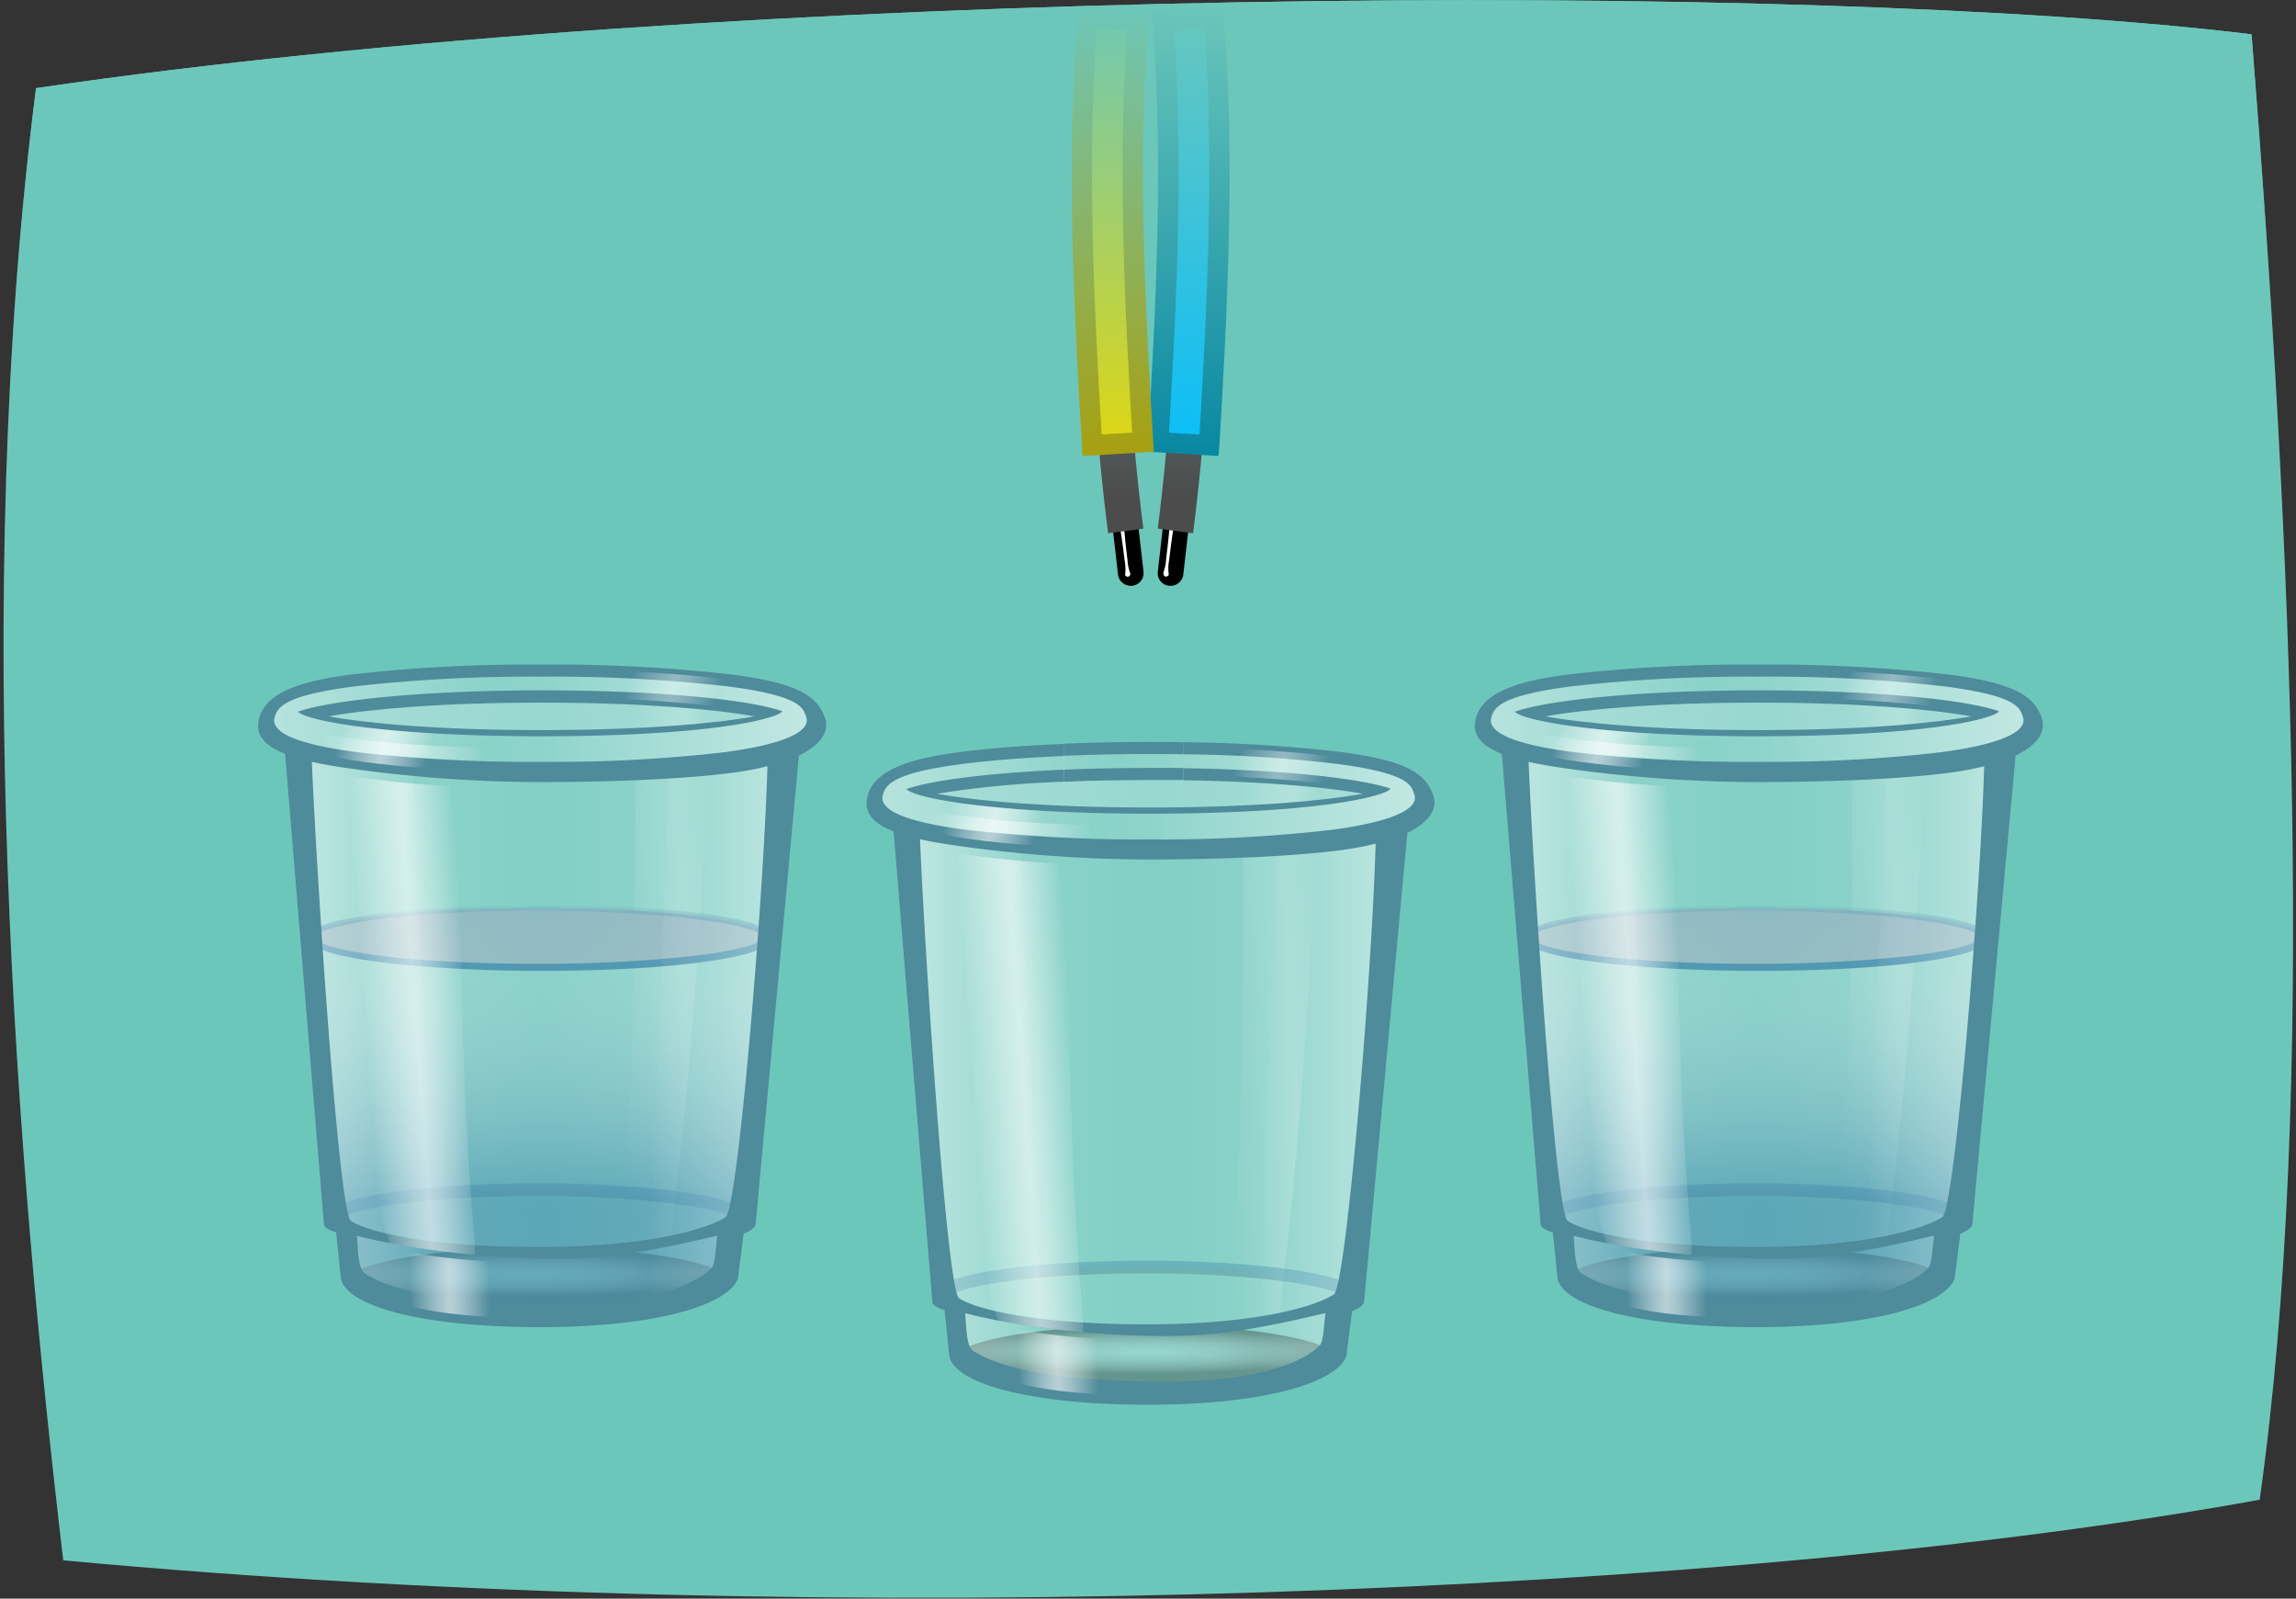 <svg id="Mixing_View_Step_2D" data-name="Mixing View Step 2D" xmlns="http://www.w3.org/2000/svg" xmlns:xlink="http://www.w3.org/1999/xlink" viewBox="0 0 451 314"><rect x="0" y="0" width="451" height="314" fill="#333333" stroke="none"/><defs><linearGradient id="linear-gradient" x1="-707.1" y1="195.6" x2="-595.51" y2="195.6" gradientTransform="translate(996.81)" gradientUnits="userSpaceOnUse"><stop offset="0" stop-color="#8dd3ca"/><stop offset="0.5" stop-color="#8dd3ca" stop-opacity="0"/><stop offset="1" stop-color="#8dd3ca"/></linearGradient><radialGradient id="radial-gradient" cx="-726.67" cy="1224.28" r="47.95" gradientTransform="translate(903.15 140.14) scale(0.77 0.09)" gradientUnits="userSpaceOnUse"><stop offset="0" stop-color="#fff" stop-opacity="0.4"/><stop offset="1"/></radialGradient><linearGradient id="linear-gradient-2" x1="-633.26" y1="141.03" x2="-618.81" y2="140.28" gradientTransform="translate(996.81)" gradientUnits="userSpaceOnUse"><stop offset="0" stop-color="#fff" stop-opacity="0"/><stop offset="0.14" stop-color="#fff" stop-opacity="0.15"/><stop offset="0.38" stop-color="#fff" stop-opacity="0.39"/><stop offset="0.56" stop-color="#fff" stop-opacity="0.54"/><stop offset="0.66" stop-color="#fff" stop-opacity="0.6"/><stop offset="0.71" stop-color="#fff" stop-opacity="0.54"/><stop offset="0.8" stop-color="#fff" stop-opacity="0.39"/><stop offset="0.93" stop-color="#fff" stop-opacity="0.15"/><stop offset="1" stop-color="#fff" stop-opacity="0"/></linearGradient><linearGradient id="linear-gradient-3" x1="-637.19" y1="198.21" x2="-616.28" y2="197.12" xlink:href="#linear-gradient-2"/><radialGradient id="radial-gradient-2" cx="-651.93" cy="235.91" r="29.32" gradientTransform="translate(996.81 208.07) scale(1 0.12)" gradientUnits="userSpaceOnUse"><stop offset="0" stop-opacity="0.4"/><stop offset="1" stop-color="#136999"/></radialGradient><linearGradient id="linear-gradient-4" x1="-652.4" y1="258.91" x2="-652.4" y2="178.08" gradientTransform="translate(996.81)" gradientUnits="userSpaceOnUse"><stop offset="0.28" stop-color="#136999"/><stop offset="1" stop-color="#fff" stop-opacity="0"/></linearGradient><linearGradient id="linear-gradient-5" x1="345.02" y1="177.56" x2="345.02" y2="190.74" gradientUnits="userSpaceOnUse"><stop offset="0" stop-color="#136999" stop-opacity="0"/><stop offset="0.08" stop-color="#136999" stop-opacity="0.17"/><stop offset="0.21" stop-color="#136999" stop-opacity="0.42"/><stop offset="0.35" stop-color="#136999" stop-opacity="0.63"/><stop offset="0.5" stop-color="#136999" stop-opacity="0.79"/><stop offset="0.65" stop-color="#136999" stop-opacity="0.91"/><stop offset="0.81" stop-color="#136999" stop-opacity="0.98"/><stop offset="1" stop-color="#136999"/></linearGradient><linearGradient id="linear-gradient-6" x1="-103.48" y1="202.5" x2="-131.16" y2="202.5" gradientTransform="matrix(-1, 0, 0, 1, 262.81, 0)" gradientUnits="userSpaceOnUse"><stop offset="0" stop-color="#fff" stop-opacity="0"/><stop offset="1" stop-color="#fff"/></linearGradient><linearGradient id="linear-gradient-7" x1="-672.03" y1="202.3" x2="-698.73" y2="202.3" gradientTransform="translate(996.81)" xlink:href="#linear-gradient-6"/><linearGradient id="linear-gradient-8" x1="-704.97" y1="141.38" x2="-598.54" y2="141.38" gradientTransform="translate(996.81)" gradientUnits="userSpaceOnUse"><stop offset="0" stop-color="#fff" stop-opacity="0.8"/><stop offset="0.4" stop-color="#fff" stop-opacity="0.35"/><stop offset="1" stop-color="#fff"/></linearGradient><linearGradient id="linear-gradient-9" x1="-678.9" y1="252.39" x2="-659.51" y2="252.05" gradientTransform="translate(996.81)" gradientUnits="userSpaceOnUse"><stop offset="0.08" stop-color="#fff" stop-opacity="0"/><stop offset="0.15" stop-color="#fff" stop-opacity="0.21"/><stop offset="0.27" stop-color="#fff" stop-opacity="0.54"/><stop offset="0.37" stop-color="#fff" stop-opacity="0.79"/><stop offset="0.45" stop-color="#fff" stop-opacity="0.94"/><stop offset="0.48" stop-color="#fff"/><stop offset="0.52" stop-color="#fff" stop-opacity="0.94"/><stop offset="0.6" stop-color="#fff" stop-opacity="0.79"/><stop offset="0.7" stop-color="#fff" stop-opacity="0.54"/><stop offset="0.82" stop-color="#fff" stop-opacity="0.21"/><stop offset="0.89" stop-color="#fff" stop-opacity="0"/></linearGradient><linearGradient id="linear-gradient-10" x1="-688.15" y1="200.11" x2="-663.13" y2="198.36" xlink:href="#linear-gradient-9"/><linearGradient id="linear-gradient-11" x1="-692.29" y1="142.82" x2="-671.44" y2="149.59" xlink:href="#linear-gradient-9"/><linearGradient id="linear-gradient-12" x1="-694.82" y1="146.73" x2="-663.02" y2="146.73" gradientTransform="translate(996.81)" gradientUnits="userSpaceOnUse"><stop offset="0" stop-color="#fff" stop-opacity="0"/><stop offset="0.09" stop-color="#fff" stop-opacity="0.21"/><stop offset="0.23" stop-color="#fff" stop-opacity="0.54"/><stop offset="0.35" stop-color="#fff" stop-opacity="0.79"/><stop offset="0.44" stop-color="#fff" stop-opacity="0.94"/><stop offset="0.48" stop-color="#fff"/><stop offset="0.53" stop-color="#fff" stop-opacity="0.94"/><stop offset="0.62" stop-color="#fff" stop-opacity="0.79"/><stop offset="0.75" stop-color="#fff" stop-opacity="0.54"/><stop offset="0.91" stop-color="#fff" stop-opacity="0.21"/><stop offset="1" stop-color="#fff" stop-opacity="0"/></linearGradient><linearGradient id="linear-gradient-13" x1="-635.48" y1="132.04" x2="-615.12" y2="138.65" xlink:href="#linear-gradient-9"/><linearGradient id="linear-gradient-14" x1="-946.1" y1="195.6" x2="-834.51" y2="195.6" xlink:href="#linear-gradient"/><radialGradient id="radial-gradient-3" cx="-1037.58" cy="1224.28" r="47.95" xlink:href="#radial-gradient"/><linearGradient id="linear-gradient-15" x1="-872.26" y1="141.03" x2="-857.81" y2="140.28" xlink:href="#linear-gradient-2"/><linearGradient id="linear-gradient-16" x1="-876.19" y1="198.21" x2="-855.28" y2="197.12" xlink:href="#linear-gradient-2"/><radialGradient id="radial-gradient-4" cx="-890.93" cy="235.91" r="29.32" xlink:href="#radial-gradient-2"/><linearGradient id="linear-gradient-17" x1="-891.4" y1="258.91" x2="-891.4" y2="178.08" xlink:href="#linear-gradient-4"/><linearGradient id="linear-gradient-18" x1="106.02" y1="177.56" x2="106.02" y2="190.74" xlink:href="#linear-gradient-5"/><linearGradient id="linear-gradient-19" x1="135.52" y1="202.5" x2="107.84" y2="202.5" xlink:href="#linear-gradient-6"/><linearGradient id="linear-gradient-20" x1="-911.03" y1="202.3" x2="-937.73" y2="202.3" gradientTransform="translate(996.81)" xlink:href="#linear-gradient-6"/><linearGradient id="linear-gradient-21" x1="-943.97" y1="141.38" x2="-837.54" y2="141.38" xlink:href="#linear-gradient-8"/><linearGradient id="linear-gradient-22" x1="-917.9" y1="252.39" x2="-898.51" y2="252.05" xlink:href="#linear-gradient-9"/><linearGradient id="linear-gradient-23" x1="-927.15" y1="200.11" x2="-902.13" y2="198.36" xlink:href="#linear-gradient-9"/><linearGradient id="linear-gradient-24" x1="-931.29" y1="142.82" x2="-910.44" y2="149.59" xlink:href="#linear-gradient-9"/><linearGradient id="linear-gradient-25" x1="-933.82" y1="146.73" x2="-902.02" y2="146.73" xlink:href="#linear-gradient-12"/><linearGradient id="linear-gradient-26" x1="-874.48" y1="132.04" x2="-854.12" y2="138.65" xlink:href="#linear-gradient-9"/><linearGradient id="linear-gradient-27" x1="170.18" y1="210.8" x2="281.77" y2="210.8" gradientTransform="matrix(1, 0, 0, 1, 0, 0)" xlink:href="#linear-gradient"/><radialGradient id="radial-gradient-5" cx="414.55" cy="1266.56" r="47.95" gradientTransform="translate(-93.65 151.51) scale(0.77 0.09)" xlink:href="#radial-gradient"/><linearGradient id="linear-gradient-28" x1="244.03" y1="156.23" x2="258.48" y2="155.48" gradientTransform="matrix(1, 0, 0, 1, 0, 0)" xlink:href="#linear-gradient-2"/><linearGradient id="linear-gradient-29" x1="240.1" y1="213.41" x2="261" y2="212.32" gradientTransform="matrix(1, 0, 0, 1, 0, 0)" xlink:href="#linear-gradient-2"/><linearGradient id="linear-gradient-30" x1="208.99" y1="149.69" x2="232.43" y2="149.69" gradientUnits="userSpaceOnUse"><stop offset="0" stop-color="#fff" stop-opacity="0.4"/><stop offset="0.4" stop-color="#fff" stop-opacity="0.35"/><stop offset="1" stop-color="#fff" stop-opacity="0.52"/></linearGradient><radialGradient id="radial-gradient-6" cx="225.35" cy="251.12" r="29.32" gradientTransform="translate(0 221.48) scale(1 0.12)" xlink:href="#radial-gradient-2"/><linearGradient id="linear-gradient-31" x1="-980.76" y1="217.7" x2="-1008.45" y2="217.7" gradientTransform="matrix(-1, 0, 0, 1, -734, 0)" xlink:href="#linear-gradient-6"/><linearGradient id="linear-gradient-32" x1="205.26" y1="217.5" x2="178.55" y2="217.5" gradientTransform="matrix(1, 0, 0, 1, 0, 0)" xlink:href="#linear-gradient-6"/><linearGradient id="linear-gradient-33" x1="172.31" y1="156.62" x2="278.74" y2="156.62" gradientTransform="matrix(1, 0, 0, 1, 0, 0)" xlink:href="#linear-gradient-8"/><linearGradient id="linear-gradient-34" x1="198.38" y1="267.59" x2="217.77" y2="267.25" gradientTransform="matrix(1, 0, 0, 1, 0, 0)" xlink:href="#linear-gradient-9"/><linearGradient id="linear-gradient-35" x1="189.13" y1="215.31" x2="214.15" y2="213.56" gradientTransform="matrix(1, 0, 0, 1, 0, 0)" xlink:href="#linear-gradient-9"/><linearGradient id="linear-gradient-36" x1="184.99" y1="158.02" x2="205.85" y2="164.79" gradientTransform="matrix(1, 0, 0, 1, 0, 0)" xlink:href="#linear-gradient-9"/><linearGradient id="linear-gradient-37" x1="182.46" y1="161.93" x2="214.27" y2="161.93" gradientTransform="matrix(1, 0, 0, 1, 0, 0)" xlink:href="#linear-gradient-12"/><linearGradient id="linear-gradient-38" x1="241.8" y1="147.24" x2="262.16" y2="153.85" gradientTransform="matrix(1, 0, 0, 1, 0, 0)" xlink:href="#linear-gradient-9"/><linearGradient id="linear-gradient-39" x1="225.56" y1="313.84" x2="225.56" y2="0.03" gradientUnits="userSpaceOnUse"><stop offset="0.69" stop-color="#6cc7bb" stop-opacity="0"/><stop offset="1" stop-color="#6cc7bb"/></linearGradient></defs><title>mixing-view-step2d</title><path id="Mixing_View_Modal_Back_1" data-name="Mixing View Modal Back 1" d="M443.87,294.57C343.6,312.92,166.11,320.75,12.42,306.48,3.29,229.17-5.79,117.86,7.08,17.31,144-2.8,354.31-4,442.27,6.74,450.15,106,455.08,215,443.87,294.57Z" style="fill:#6cc7bb;fill-rule:evenodd"/><g id="Cups"><g id="Cup_B" data-name="Cup B"><path d="M401,140.86c-1.53-4.15-5.24-6.73-18.53-8.41a311.62,311.62,0,0,0-37.14-1.92,309.93,309.93,0,0,0-37.06,1.92c-9.07,1.15-16.82,3.17-18.33,8.48-.85,3,.43,5.31,5.06,7.15l7.62,92.42c.09.81,1.67,1.37,2.4,1.56l.93,9.08c1.14,5.46,16.09,9.54,39,9.54s37-4.29,39-9.54l1.13-8.83c.68-.22,2.24-1,2.36-1.89l8.49-92C400.21,146.33,402.06,143.7,401,140.86Z" style="opacity:0.8;fill:url(#linear-gradient)"/><path d="M380.79,250.68c0,2.45-15.67,6.72-35.91,6.72s-36.59-4.27-36.59-6.72S324.82,245,345.06,245,380.79,248.23,380.79,250.68Z" style="opacity:0.35;fill:url(#radial-gradient)"/><path d="M378,139.45c-4.58-.42-8.13-.78-14.41-1,.05,1.49.1,3.25.14,5.24,5.79-.32,10.53-.77,14.36-1.25C378,141.3,378,140.3,378,139.45Z" style="opacity:0.3;fill:url(#linear-gradient-2)"/><path d="M363.77,150.18c.17,20.49-.31,55.37-1.83,83.88-.58,11,.32,12.22,6.56,11.8,2.81-.19,2.43-5.39,3.18-11.05,2.54-19,5.88-63.34,6.33-85.68C373.8,149.59,369,149.94,363.77,150.18Z" style="opacity:0.3;fill:url(#linear-gradient-3)"/><path d="M304.81,239.42c0-3.53,20-5.76,40.21-5.76S385,236.21,385,239.42" style="fill:none;stroke-miterlimit:10;stroke-width:2.493px;opacity:0.35;stroke:url(#radial-gradient-2)"/><path d="M385.35,239.36l-2.65.71c-.83.22-.95,10.89-1.74,11.25-23.23,10.49-48.71,9.5-72.6.78-.93-.34-.51-10.94-1.48-11.13l-2.29-.49L300.1,184.4c11.22-9,86.38-7.85,88.62,0Z" style="opacity:0.5;fill:url(#linear-gradient-4)"/><g style="opacity:0.7"><ellipse cx="344.97" cy="184.15" rx="44.87" ry="5.86" style="fill:#85a4b5"/><path d="M390.53,184.15a1.81,1.81,0,0,1-.44,1.09c-.1.11-.22.24-.33.34l-.35.26a7.44,7.44,0,0,1-1.4.72,21.63,21.63,0,0,1-2.83.91c-1.89.49-3.79.84-5.7,1.14-3.81.6-7.64,1-11.48,1.3-7.67.58-15.35.79-23,.79s-15.36-.27-23-.87c-3.83-.32-7.66-.7-11.47-1.3-1.91-.3-3.81-.65-5.7-1.14a21.36,21.36,0,0,1-2.81-.91,7.37,7.37,0,0,1-1.39-.72l-.34-.25c-.11-.1-.22-.22-.32-.33a1.65,1.65,0,0,1-.42-1,1.7,1.7,0,0,1,.42-1,2.57,2.57,0,0,1,.33-.33l.33-.25a8,8,0,0,1,1.39-.72,20.92,20.92,0,0,1,2.82-.89c1.89-.48,3.79-.82,5.69-1.12,3.81-.58,7.64-.95,11.47-1.25,7.66-.61,15.34-.85,23-.87s15.36.2,23,.78c3.83.3,7.66.67,11.47,1.26a56.44,56.44,0,0,1,5.71,1.12,21.51,21.51,0,0,1,2.83.89,7.82,7.82,0,0,1,1.4.73l.35.25c.11.1.22.22.33.34A1.81,1.81,0,0,1,390.53,184.15Zm-1.38,0a1.16,1.16,0,0,0-.52-.55,6.52,6.52,0,0,0-1.15-.59,20.35,20.35,0,0,0-2.64-.85c-1.82-.47-3.69-.81-5.57-1.11-3.76-.59-7.57-1-11.37-1.29-7.62-.6-15.28-.84-22.93-.87s-15.3.21-22.93.79c-3.81.3-7.61.69-11.38,1.28-1.88.3-3.75.65-5.58,1.12a20.49,20.49,0,0,0-2.65.85,6.42,6.42,0,0,0-1.17.6,1.13,1.13,0,0,0-.55.62,1.08,1.08,0,0,0,.56.61,7,7,0,0,0,1.16.6,22.3,22.3,0,0,0,2.66.84c1.82.46,3.7.8,5.58,1.09,3.76.58,7.57,1,11.38,1.25,7.62.57,15.27.78,22.92.78s15.3-.27,22.92-.87c3.81-.3,7.61-.67,11.37-1.25a54.27,54.27,0,0,0,5.57-1.09,20.44,20.44,0,0,0,2.65-.83,7.73,7.73,0,0,0,1.15-.59A1.16,1.16,0,0,0,389.15,184.15Z" style="fill:url(#linear-gradient-5)"/></g><polygon points="366.29 257.31 381.96 252.27 393.97 147.68 370.49 150.9 366.29 257.31" style="opacity:0.4;fill:url(#linear-gradient-6)"/><path d="M383.11,251.7c-24.2,9-49.07,8.62-76.43-.14l-8.6-103.69c32.73,4.87,63.85,5.59,94.63.41Z" style="fill:#fff;opacity:0.15"/><polygon points="324.78 256.19 306.83 251.7 298.08 148.41 320.02 151.04 324.78 256.19" style="opacity:0.4;fill:url(#linear-gradient-7)"/><path d="M299.92,140.32c34.77-6.73,61.49-3.45,90.66-.08C359.29,145.62,331,145.45,299.92,140.32Z" style="fill:#fff;opacity:0.3"/><path d="M398.14,140.82s-.24-.76-.26-.8c-.57-1.84-2.33-4.11-16.05-5.88a300.89,300.89,0,0,0-36.55-1.95c-14.09,0-27.13.57-36.69,1.79-13.86,1.78-15.21,4.14-15.86,6,0,0-.65.11,0,.46l-.1.21c-.37-.4-.09-.12-.09-.12-1.25-.38-.35,1.06-.38,1.28.06,2.36,4.67,5.14,16.77,6.74a296,296,0,0,0,36.54,2.07,290.27,290.27,0,0,0,36-1.86C394.38,147,399.13,143.33,398.14,140.82Zm-52.83-4.26c25.11,0,40.75,1.26,46.37,3.24-1.21.22-2.17.52,0,.21-2.2.32-14.37,4.12-46.43,4.12-29.24,0-43.69-3.36-46.34-4.2,1.83.58.07,0,.06,0C304.47,137.93,319.8,136.56,345.31,136.56Z" style="opacity:0.5;fill:url(#linear-gradient-8)"/><path d="M297.53,139.8l0,0c2,1.94,18.54,4.82,47.79,4.82,32.06,0,45.68-3.24,47.26-4.8,0,0,0-.05.06-.13-5.62-2-22.21-4.1-47.32-4.1C319.83,135.63,303,137.8,297.53,139.8Zm47.81,3.61c-19.76,0-34-1.29-41.77-2.7,7.78-1.41,22-2.7,41.77-2.7s34.08,1.29,41.88,2.7C379.42,142.12,365.14,143.41,345.34,143.41Z" style="fill:#4e8b9b"/><path d="M401,140.86c-1.53-4.15-5.24-6.73-18.53-8.41a311.62,311.62,0,0,0-37.14-1.92,309.93,309.93,0,0,0-37.06,1.92c-9.07,1.15-16.82,3.17-18.33,8.48-.85,3,.43,5.31,5.06,7.15l7.62,92.42c.09.81,1.67,1.37,2.4,1.56l.93,9.08c1.14,5.46,16.09,9.54,39,9.54s37-4.29,39-9.54l1.13-8.83c.68-.22,2.24-1,2.36-1.89l8.49-92C400.21,146.33,402.06,143.7,401,140.86ZM378.7,249.14c-5.38,5.22-18.37,7.05-30,7.05-9.95,0-29.79-.57-38.08-6.11-1.27-.84-1.27-4.54-1.51-7.35,8.56,2.24,23.54,4.49,39.59,4.49,11.77,0,21.57-2.27,31.2-4.52C379.55,245.35,379.5,248.36,378.7,249.14Zm2.84-10.09c-3.24,2.17-14.64,5.88-36.74,5.88s-33.63-3-36.87-5.13c-2.4-1.61-6.78-68.4-7.67-90.16,2.17.48,4.69.93,7.65,1.33a273.34,273.34,0,0,0,36.71,2.65c14.2,0,28.18-.55,37.93-1.79a61.39,61.39,0,0,0,7.2-1.32C389,176.36,383.94,237.45,381.54,239.05Zm-.16-91.31a290.15,290.15,0,0,1-36,1.9,295.72,295.72,0,0,1-36.29-1.9c-12.1-1.6-16.18-3.84-16.24-6.21,0-.21.1-.68.13-.81h0c.65-1.81,1.87-4.13,15.73-5.91a307,307,0,0,1,36.66-1.9,302.86,302.86,0,0,1,36.49,1.9c13.72,1.77,14.85,4,15.43,5.8l.05.17C398.3,143.29,394.34,146,381.38,147.74Z" style="fill:#4e8b9b"/><path d="M336.83,247.83a128.82,128.82,0,0,1-19-2.12,56.51,56.51,0,0,0,.7,10.57c7,2,15.5,2.34,18.9,2.44C337.42,257.07,337.1,254.37,336.83,247.83Z" style="opacity:0.6;fill:url(#linear-gradient-9)"/><path d="M332,240.72c-2.94-34.94-2.66-71-1.42-86.21a190.67,190.67,0,0,1-24.08-2.27c0,21.84,2.56,67.27,7.39,86.78a32.74,32.74,0,0,0,1.72,5.18c6.5,1.26,14,2.06,16.68,2.28C332.33,244.83,332.22,243,332,240.72Z" style="opacity:0.6;fill:url(#linear-gradient-10)"/><path d="M324,150.88c.66-3.23.68-4.68,3.11-6.63-7.21-.36-14.53-1-21.17-2-2.9,2.62-2.09,3.1-2.31,6.18C307.71,149.53,318.93,150.79,324,150.88Z" style="opacity:0.6;fill:url(#linear-gradient-11)"/><path d="M302.24,145.33c7.11,1.49,19.47,2.52,31.53,2.77" style="fill:none;stroke-miterlimit:10;stroke-width:2.493px;opacity:0.5;stroke:url(#linear-gradient-12)"/><path d="M380.64,138.86a6,6,0,0,1,2.69-5.25c-7.23-.87-13.82-1.46-21-1.68-1.77,1.24-2.13,3.16-2.13,5.32C365.26,137.44,374.43,138.06,380.64,138.86Z" style="opacity:0.4;fill:url(#linear-gradient-13)"/></g><g id="Cup_A" data-name="Cup A"><path d="M162,140.86c-1.53-4.15-5.24-6.73-18.53-8.41a311.62,311.62,0,0,0-37.14-1.92,309.93,309.93,0,0,0-37.06,1.92c-9.07,1.15-16.82,3.17-18.33,8.48-.85,3,.43,5.31,5.06,7.15l7.62,92.42c.09.81,1.67,1.37,2.4,1.56l.93,9.08c1.14,5.46,16.09,9.54,39,9.54s37-4.29,39-9.54l1.13-8.83c.68-.22,2.24-1,2.36-1.89l8.49-92C161.21,146.33,163.06,143.7,162,140.86Z" style="opacity:0.8;fill:url(#linear-gradient-14)"/><path d="M141.79,250.68c0,2.45-15.67,6.72-35.91,6.72s-36.59-4.27-36.59-6.72S85.82,245,106.06,245,141.79,248.23,141.79,250.68Z" style="opacity:0.35;fill:url(#radial-gradient-3)"/><path d="M139,139.45c-4.58-.42-8.13-.78-14.41-1,0,1.49.1,3.25.14,5.24,5.79-.32,10.53-.77,14.36-1.25C139,141.3,139,140.3,139,139.45Z" style="opacity:0.3;fill:url(#linear-gradient-15)"/><path d="M124.77,150.18c.17,20.49-.31,55.37-1.83,83.88-.58,11,.32,12.22,6.56,11.8,2.81-.19,2.43-5.39,3.18-11.05,2.54-19,5.88-63.34,6.33-85.68C134.8,149.59,130,149.94,124.77,150.18Z" style="opacity:0.3;fill:url(#linear-gradient-16)"/><path d="M65.81,239.42c0-3.53,20-5.76,40.21-5.76S146,236.21,146,239.42" style="fill:none;stroke-miterlimit:10;stroke-width:2.493px;opacity:0.35;stroke:url(#radial-gradient-4)"/><path d="M60.92,140.32c34.77-6.73,61.49-3.45,90.66-.08C120.29,145.62,92,145.45,60.92,140.32Z" style="fill:#fff;opacity:0.3"/><path d="M146.35,239.36l-2.65.71c-.83.22-.95,10.89-1.74,11.25-23.23,10.49-48.71,9.5-72.6.78-.93-.34-.51-10.94-1.48-11.13l-2.29-.49L61.1,184.4c11.22-9,86.38-7.85,88.62,0Z" style="opacity:0.5;fill:url(#linear-gradient-17)"/><g style="opacity:0.7"><ellipse cx="105.97" cy="184.15" rx="44.87" ry="5.86" style="fill:#85a4b5"/><path d="M151.53,184.15a1.81,1.81,0,0,1-.44,1.09c-.1.11-.22.24-.33.34l-.35.26a7.44,7.44,0,0,1-1.4.72,21.63,21.63,0,0,1-2.83.91c-1.89.49-3.79.84-5.7,1.14-3.81.6-7.64,1-11.48,1.3-7.67.58-15.35.79-23,.79s-15.36-.27-23-.87c-3.83-.32-7.66-.7-11.47-1.3-1.91-.3-3.81-.65-5.7-1.14a21.36,21.36,0,0,1-2.81-.91,7.37,7.37,0,0,1-1.39-.72l-.34-.25c-.11-.1-.22-.22-.32-.33a1.65,1.65,0,0,1-.42-1,1.7,1.7,0,0,1,.42-1,2.57,2.57,0,0,1,.33-.33l.33-.25a8,8,0,0,1,1.39-.72,20.92,20.92,0,0,1,2.82-.89c1.89-.48,3.79-.82,5.69-1.12,3.81-.58,7.64-.95,11.47-1.25,7.66-.61,15.34-.85,23-.87s15.36.2,23,.78c3.83.3,7.66.67,11.47,1.26a56.44,56.44,0,0,1,5.71,1.12,21.51,21.51,0,0,1,2.83.89,7.82,7.82,0,0,1,1.4.73l.35.25c.11.1.22.22.33.34A1.81,1.81,0,0,1,151.53,184.15Zm-1.38,0a1.16,1.16,0,0,0-.52-.55,6.52,6.52,0,0,0-1.15-.59,20.35,20.35,0,0,0-2.64-.85c-1.82-.47-3.69-.81-5.57-1.11-3.76-.59-7.57-1-11.37-1.29-7.62-.6-15.28-.84-22.93-.87s-15.3.21-22.93.79c-3.81.3-7.61.69-11.38,1.28-1.88.3-3.75.65-5.58,1.12a20.49,20.49,0,0,0-2.65.85,6.42,6.42,0,0,0-1.17.6,1.13,1.13,0,0,0-.55.62,1.08,1.08,0,0,0,.56.61,7,7,0,0,0,1.16.6,22.3,22.3,0,0,0,2.66.84c1.82.46,3.7.8,5.58,1.09,3.76.58,7.57,1,11.38,1.25,7.62.57,15.27.78,22.92.78s15.3-.27,22.92-.87c3.81-.3,7.61-.67,11.37-1.25a54.27,54.27,0,0,0,5.57-1.09,20.44,20.44,0,0,0,2.65-.83,7.73,7.73,0,0,0,1.15-.59A1.16,1.16,0,0,0,150.15,184.15Z" style="fill:url(#linear-gradient-18)"/></g><polygon points="127.28 257.31 142.96 252.27 154.97 147.68 131.49 150.9 127.28 257.31" style="opacity:0.4;fill:url(#linear-gradient-19)"/><path d="M144.11,251.7c-24.2,9-49.07,8.62-76.43-.14l-8.6-103.69c32.73,4.87,63.85,5.59,94.63.41Z" style="fill:#fff;opacity:0.15"/><polygon points="85.78 256.19 67.83 251.7 59.08 148.41 81.02 151.04 85.78 256.19" style="opacity:0.4;fill:url(#linear-gradient-20)"/><path d="M159.14,140.82s-.24-.76-.26-.8c-.57-1.84-2.33-4.11-16-5.88a300.89,300.89,0,0,0-36.55-1.95c-14.09,0-27.13.57-36.69,1.79-13.86,1.78-15.21,4.14-15.86,6,0,0-.65.11,0,.46l-.1.21c-.37-.4-.09-.12-.09-.12-1.25-.38-.35,1.06-.38,1.28.06,2.36,4.67,5.14,16.77,6.74a296,296,0,0,0,36.54,2.07,290.27,290.27,0,0,0,36-1.86C155.38,147,160.13,143.33,159.14,140.82Zm-52.83-4.26c25.11,0,40.75,1.26,46.37,3.24-1.21.22-2.17.52,0,.21-2.2.32-14.37,4.12-46.43,4.12-29.24,0-43.69-3.36-46.34-4.2,1.83.58.07,0,.06,0C65.47,137.93,80.8,136.56,106.31,136.56Z" style="opacity:0.5;fill:url(#linear-gradient-21)"/><path d="M58.53,139.8l0,0c2,1.94,18.54,4.82,47.79,4.82,32.06,0,45.68-3.24,47.26-4.8,0,0,0-.05.06-.13-5.62-2-22.21-4.1-47.32-4.1C80.83,135.63,64,137.8,58.53,139.8Zm47.81,3.61c-19.76,0-34-1.29-41.77-2.7,7.78-1.41,22-2.7,41.77-2.7s34.08,1.29,41.88,2.7C140.42,142.12,126.14,143.41,106.34,143.41Z" style="fill:#4e8b9b"/><path d="M162,140.86c-1.53-4.15-5.24-6.73-18.53-8.41a311.62,311.62,0,0,0-37.14-1.92,309.93,309.93,0,0,0-37.06,1.92c-9.07,1.15-16.82,3.17-18.33,8.48-.85,3,.43,5.31,5.06,7.15l7.62,92.42c.09.81,1.67,1.37,2.4,1.56l.93,9.08c1.14,5.46,16.09,9.54,39,9.54s37-4.29,39-9.54l1.13-8.83c.68-.22,2.24-1,2.36-1.89l8.49-92C161.21,146.33,163.06,143.7,162,140.86ZM139.7,249.14c-5.38,5.22-18.37,7.05-30,7.05-10,0-29.79-.57-38.08-6.11-1.27-.84-1.27-4.54-1.51-7.35,8.56,2.24,23.54,4.49,39.59,4.49,11.77,0,21.57-2.27,31.2-4.52C140.55,245.35,140.5,248.36,139.7,249.14Zm2.84-10.09c-3.24,2.17-14.64,5.88-36.74,5.88s-33.63-3-36.87-5.13c-2.4-1.61-6.78-68.4-7.67-90.16,2.17.48,4.69.93,7.65,1.33a273.34,273.34,0,0,0,36.71,2.65c14.2,0,28.18-.55,37.93-1.79a61.39,61.39,0,0,0,7.2-1.32C150,176.36,144.94,237.45,142.54,239.05Zm-.16-91.31a290.15,290.15,0,0,1-36,1.9,295.72,295.72,0,0,1-36.29-1.9c-12.1-1.6-16.18-3.84-16.24-6.21,0-.21.1-.68.13-.81h0c.65-1.81,1.87-4.13,15.73-5.91a307,307,0,0,1,36.66-1.9,302.86,302.86,0,0,1,36.49,1.9c13.72,1.77,14.85,4,15.43,5.8l.05.17C159.3,143.29,155.34,146,142.38,147.74Z" style="fill:#4e8b9b"/><path d="M97.83,247.83a128.82,128.82,0,0,1-19-2.12,56.51,56.51,0,0,0,.7,10.57c7,2,15.5,2.34,18.9,2.44C98.42,257.07,98.1,254.37,97.83,247.83Z" style="opacity:0.6;fill:url(#linear-gradient-22)"/><path d="M93,240.72c-2.94-34.94-2.66-71-1.42-86.21a190.67,190.67,0,0,1-24.08-2.27c0,21.84,2.56,67.27,7.39,86.78a32.74,32.74,0,0,0,1.72,5.18c6.5,1.26,14,2.06,16.68,2.28C93.33,244.83,93.22,243,93,240.72Z" style="opacity:0.6;fill:url(#linear-gradient-23)"/><path d="M85,150.88c.66-3.23.68-4.68,3.11-6.63-7.21-.36-14.53-1-21.17-2-2.9,2.62-2.09,3.1-2.31,6.18C68.71,149.53,79.93,150.79,85,150.88Z" style="opacity:0.6;fill:url(#linear-gradient-24)"/><path d="M63.24,145.33c7.11,1.49,19.47,2.52,31.53,2.77" style="fill:none;stroke-miterlimit:10;stroke-width:2.493px;opacity:0.5;stroke:url(#linear-gradient-25)"/><path d="M141.64,138.86a6,6,0,0,1,2.69-5.25c-7.23-.87-13.82-1.46-21-1.68-1.77,1.24-2.13,3.16-2.13,5.32C126.26,137.44,135.43,138.06,141.64,138.86Z" style="opacity:0.4;fill:url(#linear-gradient-26)"/></g></g><path d="M281.48,156.06c-1.52-4.15-5.24-6.73-18.52-8.41a311.86,311.86,0,0,0-37.14-1.92,310.11,310.11,0,0,0-37.07,1.92c-9.06,1.15-16.82,3.17-18.33,8.48-.84,3,.43,5.32,5.07,7.15l7.61,92.42c.1.81,1.68,1.37,2.4,1.56l.94,9.08c1.13,5.46,16.09,9.54,39,9.54s37-4.29,39-9.54l1.12-8.83c.68-.22,2.25-1,2.37-1.89l8.49-92.05C280.68,161.53,282.53,158.9,281.48,156.06Z" style="opacity:0.8;fill:url(#linear-gradient-27)"/><path d="M261.27,265.88c0,2.45-15.68,6.72-35.92,6.72s-36.58-4.27-36.58-6.72,16.53-5.64,36.77-5.64S261.27,263.43,261.27,265.88Z" style="opacity:0.35;fill:url(#radial-gradient-5)"/><path d="M258.43,154.65c-4.58-.42-8.13-.78-14.4-1,.05,1.49.1,3.25.13,5.24,5.8-.32,10.53-.77,14.37-1.25C258.51,156.5,258.48,155.5,258.43,154.65Z" style="opacity:0.3;fill:url(#linear-gradient-28)"/><path d="M244.25,165.38c.17,20.49-.31,55.37-1.83,83.89-.59,11,.32,12.21,6.55,11.79,2.81-.18,2.43-5.39,3.19-11.05,2.53-19,5.87-63.34,6.33-85.68C254.27,164.79,249.47,165.14,244.25,165.38Z" style="opacity:0.3;fill:url(#linear-gradient-29)"/><path d="M180.4,155.52c34.77-6.73,61.49-3.45,90.65-.08C239.77,160.82,211.44,160.65,180.4,155.52Z" style="fill:#fff;opacity:0.3"/><path id="lip_back_pour" data-name="lip back pour" d="M225.75,147.39c-5.83,0-11.46.1-16.76.3V152c5-.15,10.59-.23,16.8-.23,2.3,0,4.5,0,6.64,0v-4.34C230.23,147.41,228,147.39,225.75,147.39Z" style="opacity:0.5;fill:url(#linear-gradient-30)"/><g id="outline_back_behind_pour" data-name="outline back behind pour"><path d="M209,151.18v2.37c5-.22,10.67-.34,16.83-.34q3.42,0,6.61,0v-2.37c-2.14,0-4.33,0-6.61,0Q216.63,150.84,209,151.18Z" style="fill:#4e8b9b"/><path d="M209,146.07v2.38c5.32-.22,11-.35,16.83-.35,2.24,0,4.44,0,6.61.06v-2.37q-3.27-.06-6.61-.06C220,145.73,214.32,145.85,209,146.07Z" style="fill:#4e8b9b"/></g><path d="M185.28,254.62c0-3.53,20-5.76,40.22-5.76s39.93,2.55,39.93,5.76" style="fill:none;stroke-miterlimit:10;stroke-width:2.493px;opacity:0.35;stroke:url(#radial-gradient-6)"/><polygon points="246.76 272.51 262.44 267.47 274.45 162.88 250.97 166.1 246.76 272.51" style="opacity:0.4;fill:url(#linear-gradient-31)"/><path d="M263.59,266.9c-24.21,9-49.08,8.63-76.43-.14l-8.6-103.69c32.72,4.87,63.84,5.59,94.63.41Z" style="fill:#fff;opacity:0.15"/><polygon points="205.26 271.39 187.31 266.9 178.55 163.61 200.5 166.24 205.26 271.39" style="opacity:0.4;fill:url(#linear-gradient-32)"/><path id="llip_front_of_pour" data-name="llip front of pour" d="M278.62,156c0-.05-.25-.75-.26-.8-.58-1.84-2.34-4.11-16.05-5.88a279.83,279.83,0,0,0-29.88-1.89v4.34c21.22.21,34.62,1.41,39.72,3.21-1.2.22-2.17.53,0,.21-2.2.32-14.36,4.12-46.42,4.12-28.42,0-42.82-3.17-46-4.12l-.24-.08c4.17-1.51,14-2.67,29.55-3.14v-4.3c-7.5.29-14.32.78-19.92,1.5-13.87,1.77-15.22,4.13-15.87,5.95,0,0-.64.11,0,.46l-.11.21-.11-.13c-1.21-.35-.33,1.08-.35,1.29.06,2.36,4.67,5.14,16.76,6.74a296,296,0,0,0,36.54,2.07,290.44,290.44,0,0,0,36-1.86C274.86,162.18,279.61,158.54,278.62,156Z" style="opacity:0.5;fill:url(#linear-gradient-33)"/><g id="outline_front_of_pour" data-name="outline front of pour"><path d="M232.43,150.89v2.37c16.38.25,28.36,1.4,35.27,2.65-7.81,1.41-22.08,2.7-41.88,2.7s-34-1.29-41.77-2.7A196.13,196.13,0,0,1,209,153.55v-2.37c-16.09.69-26.8,2.3-31,3.82,0,0,0,0,0,0,2,1.94,18.55,4.82,47.8,4.82,32.05,0,45.68-3.24,47.25-4.8a.5.5,0,0,1,.07-.13C268,153.13,253.83,151.22,232.43,150.89Z" style="fill:#4e8b9b"/><path d="M281.48,156.06c-1.52-4.15-5.24-6.73-18.52-8.41a287.61,287.61,0,0,0-30.53-1.86v2.37A278.66,278.66,0,0,1,262.31,150c13.72,1.77,14.85,4,15.42,5.8a1.15,1.15,0,0,1,.06.17c1,2.52-3,5.23-15.94,7a289.86,289.86,0,0,1-36,1.9,296,296,0,0,1-36.3-1.9c-12.09-1.6-16.17-3.84-16.23-6.21a6.89,6.89,0,0,1,.13-.81h0c.65-1.81,1.87-4.13,15.74-5.91,5.58-.71,12.36-1.23,19.83-1.55v-2.38c-7.61.32-14.53.85-20.24,1.58-9.06,1.15-16.82,3.17-18.33,8.48-.84,3,.43,5.32,5.07,7.15l7.61,92.42c.1.81,1.68,1.37,2.4,1.56l.94,9.08c1.13,5.46,16.09,9.54,39,9.54s37-4.29,39-9.54l1.12-8.83c.68-.22,2.25-1,2.37-1.89l8.49-92.05C280.68,161.53,282.53,158.9,281.48,156.06ZM259.17,264.34c-5.37,5.22-18.37,7.05-30,7.05-9.95,0-29.79-.57-38.08-6.1-1.26-.85-1.26-4.55-1.51-7.36,8.56,2.24,23.54,4.49,39.59,4.49,11.77,0,21.57-2.27,31.2-4.51C260,260.56,260,263.56,259.17,264.34ZM262,254.25c-3.25,2.18-14.65,5.88-36.75,5.88s-33.62-3-36.87-5.13c-2.39-1.61-6.77-68.4-7.66-90.16,2.16.49,4.69.93,7.65,1.33a273.18,273.18,0,0,0,36.7,2.65c14.21,0,28.19-.55,37.94-1.79a61.39,61.39,0,0,0,7.2-1.32C269.5,191.56,264.42,252.65,262,254.25Z" style="fill:#4e8b9b"/></g><path d="M217.31,263a127.73,127.73,0,0,1-19-2.12,55.49,55.49,0,0,0,.71,10.57c7,2,15.49,2.34,18.89,2.44C217.9,272.27,217.58,269.58,217.31,263Z" style="opacity:0.6;fill:url(#linear-gradient-34)"/><path d="M212.5,255.92c-2.93-34.94-2.65-71-1.41-86.2A192.84,192.84,0,0,1,187,167.44c0,21.84,2.56,67.28,7.38,86.78a31.73,31.73,0,0,0,1.73,5.18c6.5,1.26,14,2.06,16.67,2.28C212.81,260,212.69,258.15,212.5,255.92Z" style="opacity:0.6;fill:url(#linear-gradient-35)"/><path d="M204.47,166.08c.65-3.23.67-4.68,3.11-6.63-7.22-.36-14.53-1-21.18-2-2.89,2.63-2.09,3.1-2.31,6.18C188.19,164.73,199.41,166,204.47,166.08Z" style="opacity:0.6;fill:url(#linear-gradient-36)"/><path d="M182.71,160.53c7.12,1.49,19.47,2.52,31.53,2.77" style="fill:none;stroke-miterlimit:10;stroke-width:2.493px;opacity:0.5;stroke:url(#linear-gradient-37)"/><path d="M261.12,154.06a6,6,0,0,1,2.68-5.25c-7.23-.87-13.81-1.46-21-1.68-1.77,1.24-2.12,3.16-2.12,5.32C245.73,152.64,254.91,153.26,261.12,154.06Z" style="opacity:0.4;fill:url(#linear-gradient-38)"/><g id="Blue_Probe" data-name="Blue Probe"><path d="M229.9,115.06h-.28a2.5,2.5,0,0,1-2.2-2.77L230.32,87a2.5,2.5,0,1,1,5,.57l-2.89,25.32A2.51,2.51,0,0,1,229.9,115.06Z"/><path d="M230.73,102.34c-.28,1.69-.53,3.38-.76,5.07l-.31,2.55a8.5,8.5,0,0,0-.12,2.57.52.52,0,1,1-1,.18.51.51,0,0,1,0-.3,8.9,8.9,0,0,0,.51-2.52l.3-2.55c.19-1.7.36-3.41.49-5.11a.45.45,0,0,1,.9.07S230.73,102.32,230.73,102.34Z" style="fill:#fff"/><path d="M234.35,104.74c4.63-36,4.17-71.11,2.48-104.16l-7,.16c1.68,32.77,2.15,67.56-2.42,103.1Z" style="fill:#4c4c4c"/><path d="M237.48,87.45c1.6-26.38,3.13-56.81.9-84.08l-10,.81c2.17,26.62.66,56.63-.92,82.67Z" style="fill:#00bdff"/><path d="M239.36,89.57l-14-.85.12-2c1.58-26,3.09-55.89.92-82.37l-.16-2,14-1.13.17,2c2.23,27.4.71,57.91-.9,84.36ZM229.62,85l6,.36c1.52-25.19,2.88-53.87,1-79.8l-6,.49C232.47,31.57,231.12,60,229.62,85Z" style="fill:#0082a0"/></g><g id="Yellow_Probe" data-name="Yellow Probe"><path d="M222.1,115.06a2.51,2.51,0,0,1-2.49-2.21l-2.89-25.32a2.5,2.5,0,1,1,5-.57l2.9,25.32a2.5,2.5,0,0,1-2.2,2.77Z"/><path d="M220.68,102.36c.14,1.71.31,3.41.49,5.11l.31,2.55a9.16,9.16,0,0,0,.5,2.52.52.52,0,1,1-.95.43.48.48,0,0,1,0-.31,8.83,8.83,0,0,0-.12-2.57l-.32-2.54c-.23-1.7-.47-3.39-.76-5.08a.45.45,0,1,1,.89-.15Z" style="fill:#fff"/><path d="M224.59,103.84c-4.71-36.62-4-72.27-2.43-102.91l-7,.19c-1.56,30.83-2.25,66.67,2.51,103.62Z" style="fill:#4c4c4c"/><path d="M212.64,89.57l14-.85-.12-2c-1.58-26-3.09-55.89-.92-82.37l.16-2L211.8,1.22h0l-.16,2c-2.23,27.4-.71,57.91.9,84.36Z" style="fill:#ad9c00"/><path d="M215.45,5.53c-1.93,25.93-.57,54.61.94,79.8l6-.36c-1.5-25-2.85-53.4-.95-78.95Z" style="fill:#ebd900"/></g><path id="FADE_top" data-name="FADE top" d="M443.87,294.57C343.6,312.92,166.11,320.75,12.42,306.48,3.29,229.17-5.79,117.86,7.08,17.31,144-2.8,354.31-4,442.27,6.74,450.15,106,455.08,215,443.87,294.57Z" style="fill-rule:evenodd;fill:url(#linear-gradient-39)"/></svg>
